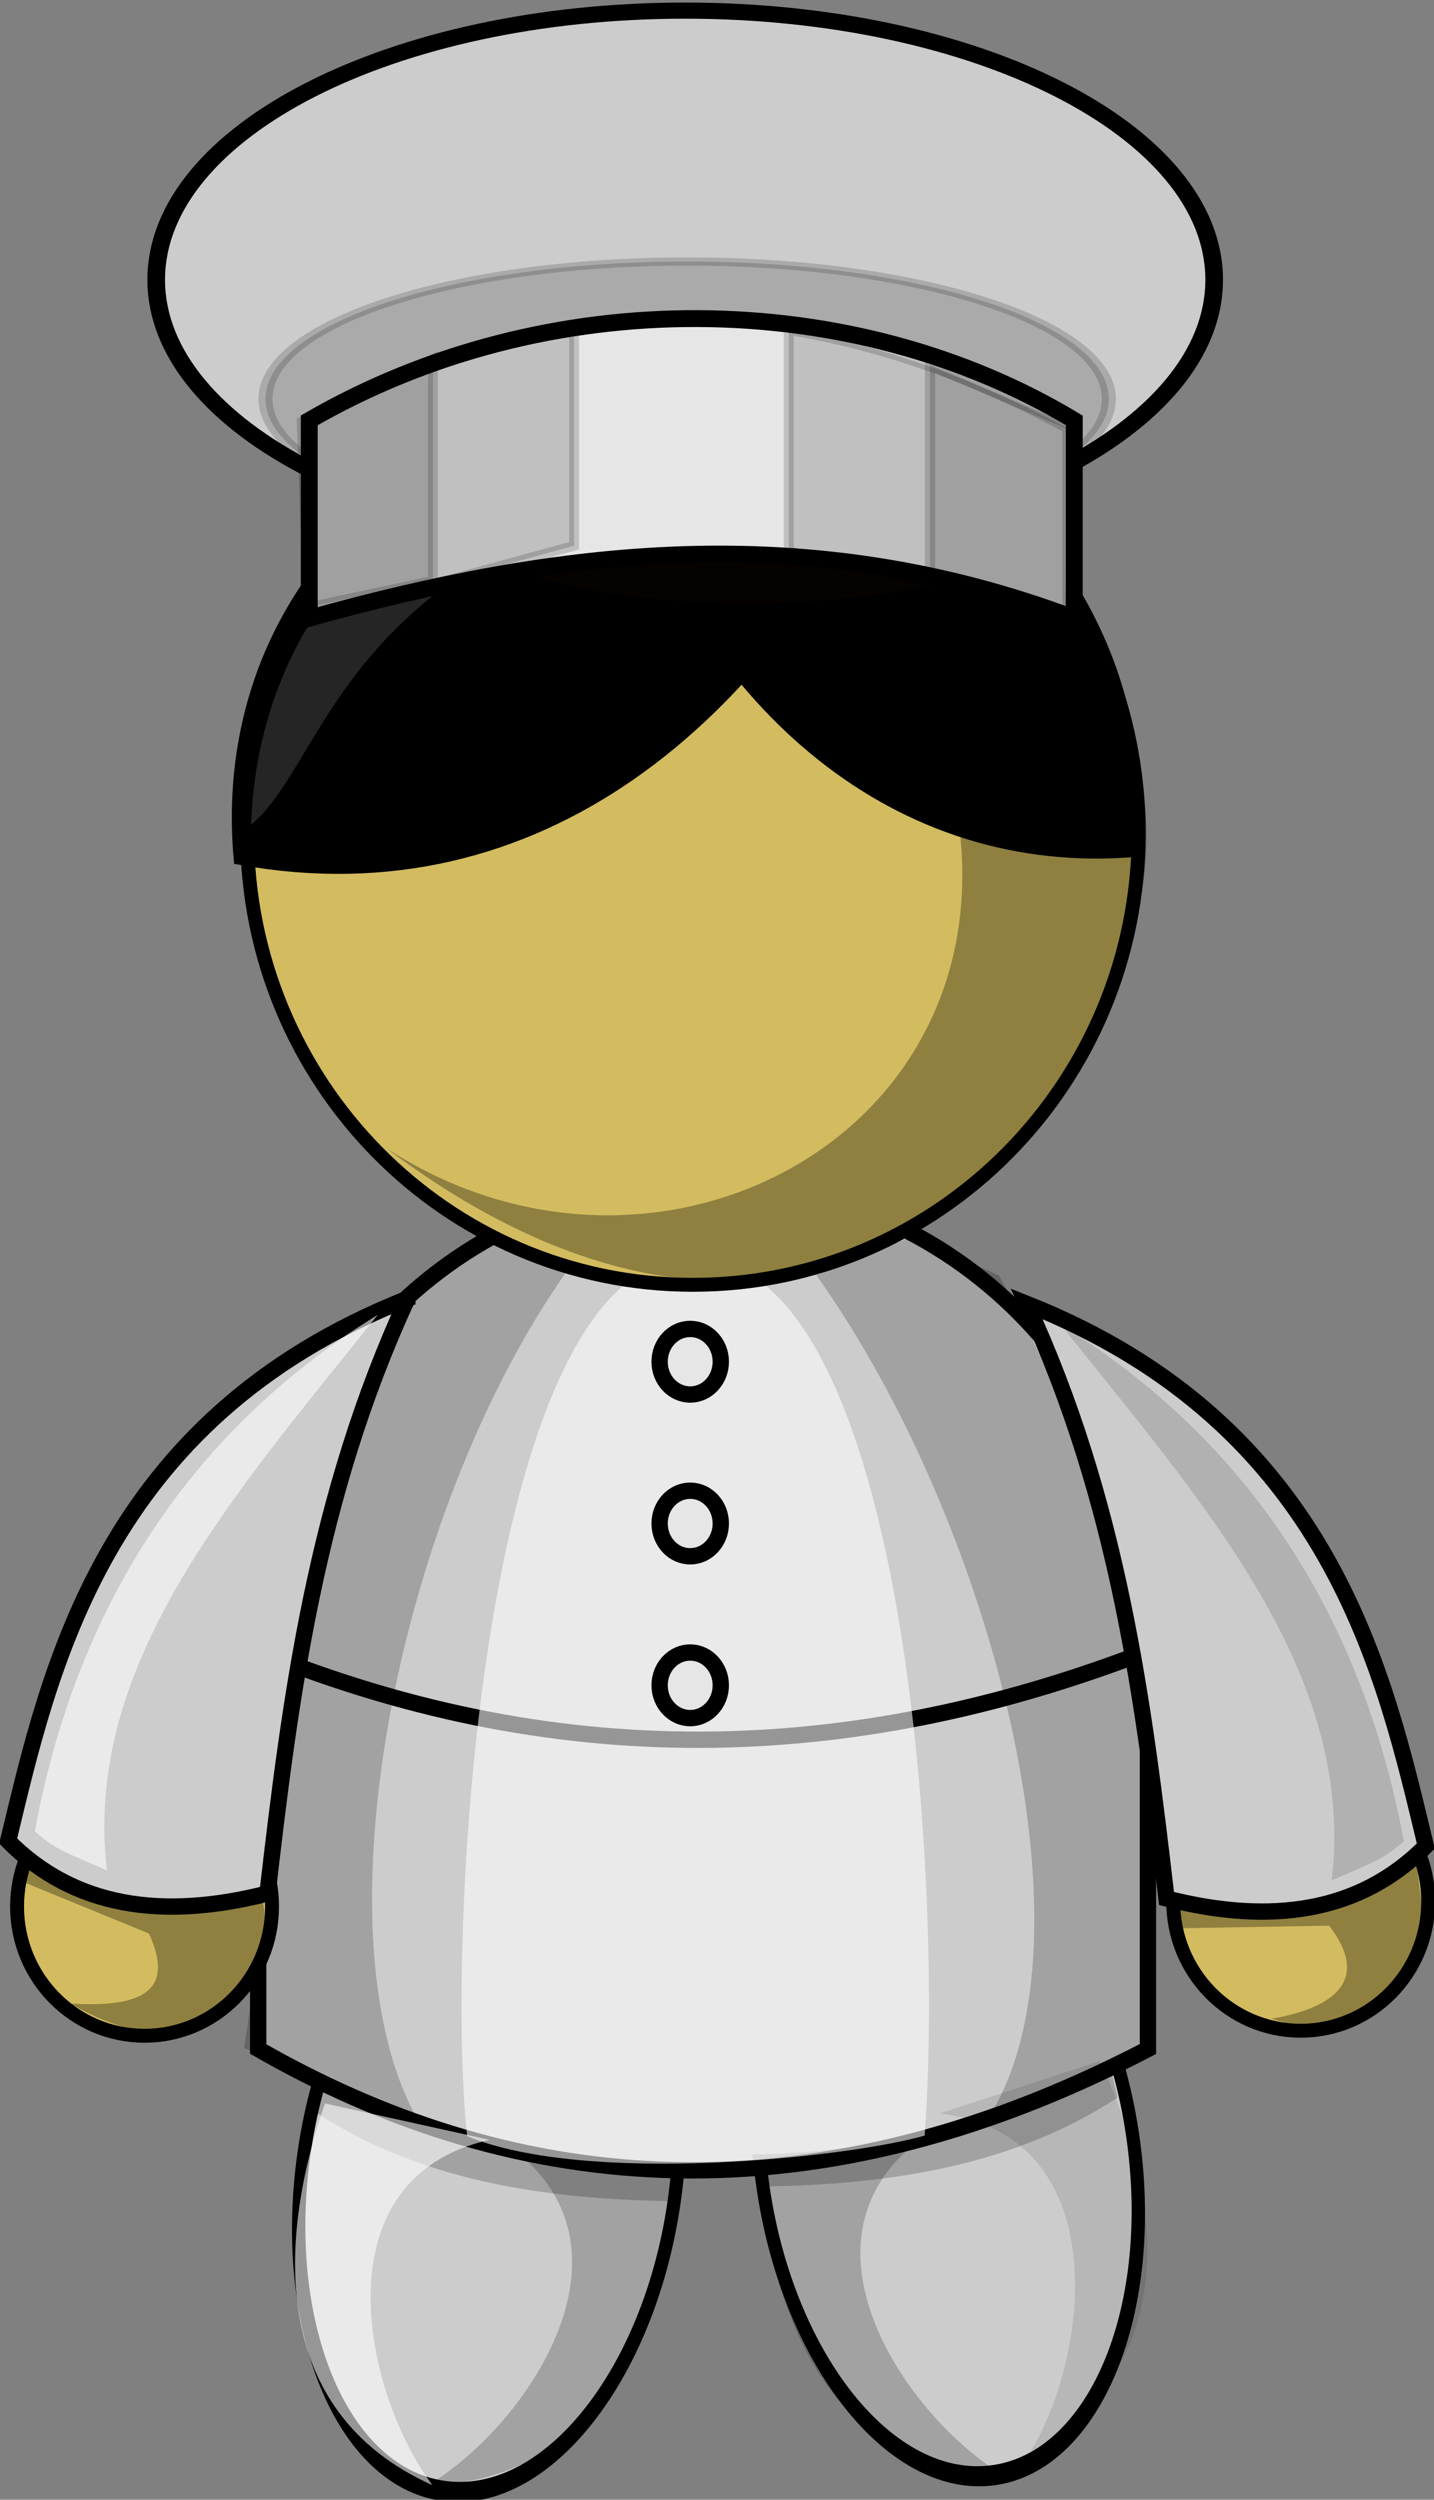 <?xml version="1.0" encoding="UTF-8" standalone="no"?>
<!-- Created with Inkscape (http://www.inkscape.org/) -->

<svg
   xmlns:dc="http://purl.org/dc/elements/1.1/"
   xmlns:cc="http://creativecommons.org/ns#"
   xmlns:rdf="http://www.w3.org/1999/02/22-rdf-syntax-ns#"
   xmlns:svg="http://www.w3.org/2000/svg"
   xmlns="http://www.w3.org/2000/svg"
   xmlns:sodipodi="http://sodipodi.sourceforge.net/DTD/sodipodi-0.dtd"
   xmlns:inkscape="http://www.inkscape.org/namespaces/inkscape"
   width="351.548"
   height="612.479"
   id="svg7305"
   version="1.1"
   inkscape:version="0.48.3.1 r9886"
   sodipodi:docname="cocinero.svg">
  <rect width="100%" height="100%" fill="#808080" stroke="none"/>
  <defs
     id="defs7307">
    <inkscape:perspective
       sodipodi:type="inkscape:persp3d"
       inkscape:vp_x="0 : 240 : 1"
       inkscape:vp_y="0 : 1000 : 0"
       inkscape:vp_z="640 : 240 : 1"
       inkscape:persp3d-origin="320 : 160 : 1"
       id="perspective7313" />
    <inkscape:perspective
       id="perspective7230"
       inkscape:persp3d-origin="0.5 : 0.33333333 : 1"
       inkscape:vp_z="1 : 0.5 : 1"
       inkscape:vp_y="0 : 1000 : 0"
       inkscape:vp_x="0 : 0.5 : 1"
       sodipodi:type="inkscape:persp3d" />
    <inkscape:perspective
       id="perspective7570"
       inkscape:persp3d-origin="0.5 : 0.33333333 : 1"
       inkscape:vp_z="1 : 0.5 : 1"
       inkscape:vp_y="0 : 1000 : 0"
       inkscape:vp_x="0 : 0.5 : 1"
       sodipodi:type="inkscape:persp3d" />
    <inkscape:perspective
       id="perspective8532"
       inkscape:persp3d-origin="0.5 : 0.33333333 : 1"
       inkscape:vp_z="1 : 0.5 : 1"
       inkscape:vp_y="0 : 1000 : 0"
       inkscape:vp_x="0 : 0.5 : 1"
       sodipodi:type="inkscape:persp3d" />
    <inkscape:perspective
       id="perspective8792"
       inkscape:persp3d-origin="0.5 : 0.33333333 : 1"
       inkscape:vp_z="1 : 0.5 : 1"
       inkscape:vp_y="0 : 1000 : 0"
       inkscape:vp_x="0 : 0.5 : 1"
       sodipodi:type="inkscape:persp3d" />
    <inkscape:perspective
       id="perspective18448"
       inkscape:persp3d-origin="0.5 : 0.33333333 : 1"
       inkscape:vp_z="1 : 0.5 : 1"
       inkscape:vp_y="0 : 1000 : 0"
       inkscape:vp_x="0 : 0.5 : 1"
       sodipodi:type="inkscape:persp3d" />
  </defs>
  <sodipodi:namedview
     id="base"
     pagecolor="#ffffff"
     bordercolor="#666666"
     borderopacity="1.0"
     inkscape:pageopacity="0.0"
     inkscape:pageshadow="2"
     inkscape:zoom="0.38736264"
     inkscape:cx="-158.57335"
     inkscape:cy="164.0687"
     inkscape:current-layer="g18339"
     inkscape:document-units="px"
     showgrid="false"
     inkscape:window-width="1022"
     inkscape:window-height="633"
     inkscape:window-x="0"
     inkscape:window-y="48"
     inkscape:window-maximized="0"
     fit-margin-top="0"
     fit-margin-left="0"
     fit-margin-right="0"
     fit-margin-bottom="0" />
  <g
     id="layer1"
     inkscape:label="Layer 1"
     inkscape:groupmode="layer"
     transform="translate(-64.311,194.354)">
    <g
       transform="matrix(4,0,0,4,298.845,-2683.104)"
       id="g18339">
      <path
         transform="matrix(-1.454,0.151,0.297,2.225,253.465,-287.664)"
         d="m 274.509,450.329 c 0,4.777 -3.505,8.649 -7.829,8.649 -4.324,0 -7.829,-3.872 -7.829,-8.649 0,-4.777 3.505,-8.649 7.829,-8.649 4.324,0 7.829,3.872 7.829,8.649 z"
         sodipodi:ry="8.6494312"
         sodipodi:rx="7.8286824"
         sodipodi:cy="450.3295"
         sodipodi:cx="266.68027"
         id="path6017-7-5-3-7-4"
         style="color:#000000;fill:#cccccc;fill-opacity:1;fill-rule:nonzero;stroke:#000000;stroke-width:0.552px;stroke-linecap:butt;stroke-linejoin:miter;stroke-miterlimit:4;stroke-opacity:1;stroke-dasharray:none;stroke-dashoffset:0;marker:none;visibility:visible;display:inline;overflow:visible;enable-background:accumulate"
         sodipodi:type="arc" />
      <path
         transform="matrix(1.454,0.151,-0.297,2.225,-282.661,-286.702)"
         d="m 274.509,450.329 c 0,4.777 -3.505,8.649 -7.829,8.649 -4.324,0 -7.829,-3.872 -7.829,-8.649 0,-4.777 3.505,-8.649 7.829,-8.649 4.324,0 7.829,3.872 7.829,8.649 z"
         sodipodi:ry="8.6494312"
         sodipodi:rx="7.8286824"
         sodipodi:cy="450.3295"
         sodipodi:cx="266.68027"
         id="path6017-6-6-2-5"
         style="color:#000000;fill:#cccccc;fill-opacity:1;fill-rule:nonzero;stroke:#000000;stroke-width:0.552px;stroke-linecap:butt;stroke-linejoin:miter;stroke-miterlimit:4;stroke-opacity:1;stroke-dasharray:none;stroke-dashoffset:0;marker:none;visibility:visible;display:inline;overflow:visible;enable-background:accumulate"
         sodipodi:type="arc" />
      <path
         d="m 311.429,356.416 c 0,15.286 -12.232,27.679 -27.321,27.679 -15.089,0 -27.321,-12.392 -27.321,-27.679 0,-15.286 12.232,-27.679 27.321,-27.679 15.089,0 27.321,12.392 27.321,27.679 z"
         sodipodi:ry="27.678572"
         sodipodi:rx="27.321428"
         sodipodi:cy="356.41592"
         sodipodi:cx="284.10715"
         id="path5403-1-1-6-2-9"
         style="color:#000000;fill:#cccccc;fill-opacity:1;fill-rule:nonzero;stroke:#000000;stroke-width:1px;stroke-linecap:butt;stroke-linejoin:miter;stroke-miterlimit:4;stroke-opacity:1;stroke-dasharray:none;stroke-dashoffset:0;marker:none;visibility:visible;display:inline;overflow:visible;enable-background:accumulate"
         sodipodi:type="arc"
         transform="translate(-299.52,365.838)" />
      <path
         sodipodi:nodetypes="ccccc"
         id="rect5545-7-1-1-1"
         d="m -42.81,723.318 c 19.203,7.795 37.233,6.68 54.531,0 l 0,24.379 c -21.496,11.198 -39.644,8.531 -54.531,0 l 0,-24.379 z"
         style="color:#000000;fill:#cccccc;fill-opacity:1;fill-rule:nonzero;stroke:#000000;stroke-width:1px;stroke-linecap:butt;stroke-linejoin:miter;stroke-miterlimit:4;stroke-opacity:1;stroke-dasharray:none;stroke-dashoffset:0;marker:none;visibility:visible;display:inline;overflow:visible;enable-background:accumulate"
         inkscape:connector-curvature="0" />
      <path
         sodipodi:nodetypes="cccc"
         id="path6197-8-2-6-6-2"
         d="m 4.535,772.348 c 3.67,-6.06 5.128,-19.392 -5.57,-20.706 l 9.823,-3.211 c 3.564,7.726 5.453,18.362 -4.252,23.917 z"
         style="opacity:0.103;color:#000000;fill:#000000;fill-opacity:1;fill-rule:nonzero;stroke:none;stroke-width:1px;marker:none;visibility:visible;display:inline;overflow:visible;enable-background:accumulate"
         inkscape:connector-curvature="0" />
      <path
         sodipodi:nodetypes="ccccccc"
         id="path5951-5-5-7-8"
         d="m -23.766,699.87 c -10.777,15.141 -15.721,41.682 -9.01,52.589 l -10.893,-4.821 1.607,-10.893 c 1.779,-12.392 3.704,-24.722 8.75,-35.714 l 4.273,-2.801 5.273,1.641 z"
         style="opacity:0.21;fill:#000000;stroke:none"
         inkscape:connector-curvature="0" />
      <path
         sodipodi:nodetypes="ccccccc"
         id="path5951-4-9-9-7-9"
         d="M -8.606,700.292 C 2.17,715.433 8.756,740.838 2.045,751.744 l 9.883,-4.316 -0.597,-11.398 c 1.17,-9.304 -2.216,-24.331 -8.75,-35.714 l -5.231,-2.409 -5.956,2.385 z"
         style="opacity:0.21;fill:#000000;stroke:none"
         inkscape:connector-curvature="0" />
      <path
         sodipodi:nodetypes="ccccc"
         id="path6139-0-8-5-6"
         d="m -38.937,750.048 c 7.578,3.143 14.951,4.951 22.054,5 l -0.625,1.964 c -7.965,-0.108 -15.479,-1.311 -21.786,-5.446 l 0.357,-1.518 z"
         style="opacity:0.21;color:#000000;fill:#000000;fill-opacity:1;fill-rule:nonzero;stroke:none;stroke-width:1px;marker:none;visibility:visible;display:inline;overflow:visible;enable-background:accumulate"
         inkscape:connector-curvature="0" />
      <path
         sodipodi:nodetypes="ccccc"
         id="path6139-9-4-9-9-0"
         d="m 9.5,749.155 c -7.578,3.143 -14.951,4.951 -22.054,5 l 0.625,1.964 c 7.965,-0.108 15.479,-1.311 21.786,-5.446 l -0.357,-1.518 z"
         style="opacity:0.21;color:#000000;fill:#000000;fill-opacity:1;fill-rule:nonzero;stroke:none;stroke-width:1px;marker:none;visibility:visible;display:inline;overflow:visible;enable-background:accumulate"
         inkscape:connector-curvature="0" />
      <path
         sodipodi:nodetypes="cccc"
         id="path6197-17-7-7-6"
         d="m -32.419,774.423 c 6.089,-3.622 13.645,-14.703 4.821,-20.893 l 10.179,1.786 c -0.487,8.494 -3.823,18.77 -15,19.107 z"
         style="opacity:0.21;color:#000000;fill:#000000;fill-opacity:1;fill-rule:nonzero;stroke:none;stroke-width:1px;marker:none;visibility:visible;display:inline;overflow:visible;enable-background:accumulate"
         inkscape:connector-curvature="0" />
      <path
         sodipodi:nodetypes="cccc"
         id="path6197-1-9-3-7-4"
         d="M 2.946,773.864 C -3.143,770.242 -10.7,759.161 -1.876,752.971 l -10.179,1.786 c 0.487,8.494 3.823,18.77 15,19.107 z"
         style="opacity:0.21;color:#000000;fill:#000000;fill-opacity:1;fill-rule:nonzero;stroke:none;stroke-width:1px;marker:none;visibility:visible;display:inline;overflow:visible;enable-background:accumulate"
         inkscape:connector-curvature="0" />
      <path
         sodipodi:nodetypes="cccc"
         id="path6197-8-5-3-6-6-0"
         d="m -32.132,774.413 c -4.248,-5.67 -7.011,-18.794 3.506,-21.153 l -10.091,-2.229 c -2.787,8.039 -3.62,18.81 6.585,23.382 z"
         style="opacity:0.588;color:#000000;fill:#ffffff;fill-opacity:1;fill-rule:nonzero;stroke:none;stroke-width:1px;marker:none;visibility:visible;display:inline;overflow:visible;enable-background:accumulate"
         inkscape:connector-curvature="0" />
      <path
         d="m 311.429,356.416 c 0,15.286 -12.232,27.679 -27.321,27.679 -15.089,0 -27.321,-12.392 -27.321,-27.679 0,-15.286 12.232,-27.679 27.321,-27.679 15.089,0 27.321,12.392 27.321,27.679 z"
         sodipodi:ry="27.678572"
         sodipodi:rx="27.321428"
         sodipodi:cy="356.41592"
         sodipodi:cx="284.10715"
         id="path5403-8-9-1-0-6-9"
         style="color:#000000;fill:#d3bc5f;fill-opacity:1;fill-rule:nonzero;stroke:#000000;stroke-width:2.982px;stroke-linecap:butt;stroke-linejoin:miter;stroke-miterlimit:4;stroke-opacity:1;stroke-dasharray:none;stroke-dashoffset:0;marker:none;visibility:visible;display:inline;overflow:visible;enable-background:accumulate"
         sodipodi:type="arc"
         transform="matrix(0.286,0,0,0.286,-60.17,636.727)" />
      <path
         sodipodi:nodetypes="ccccccc"
         id="path6893-5-9-7-5-4"
         d="m 13.544,740.302 9.284,-0.16 c 2.546,3.306 0.352,5.039 -3.54,5.702 6.194,1.95 7.564,-1.583 9.416,-5.142 l -0.498,-4.263 c -4.167,2.923 -9.326,1.547 -14.27,1.076 -0.596,1.86 -0.262,1.86 -0.392,2.787 z"
         style="opacity:0.322;color:#000000;fill:#000000;fill-opacity:1;fill-rule:nonzero;stroke:none;stroke-width:1px;marker:none;visibility:visible;display:inline;overflow:visible;enable-background:accumulate"
         inkscape:connector-curvature="0" />
      <path
         sodipodi:nodetypes="cccc"
         id="path5614-8-2-9-6-5"
         d="m 4.289,702.05 c 18.707,7.428 21.936,22.738 24.464,33.214 -4.046,4.074 -9.467,4.851 -15.893,3.214 C 11.457,726.336 9.892,714.193 4.289,702.05 z"
         style="color:#000000;fill:#cccccc;fill-opacity:1;fill-rule:nonzero;stroke:#000000;stroke-width:1px;stroke-linecap:butt;stroke-linejoin:miter;stroke-miterlimit:4;stroke-opacity:1;stroke-dasharray:none;stroke-dashoffset:0;marker:none;visibility:visible;display:inline;overflow:visible;enable-background:accumulate"
         inkscape:connector-curvature="0" />
      <path
         sodipodi:nodetypes="cccc"
         id="path6260-4-2-2-3-4"
         d="m 6.377,703.329 c 8.817,11.043 18.089,21.355 16.607,34.044 2.361,-1.068 3.039,-1.174 4.421,-2.404 -2.108,-11.396 -7.788,-23.485 -21.028,-31.64 z"
         style="opacity:0.133;color:#000000;fill:#000000;fill-opacity:1;fill-rule:nonzero;stroke:none;stroke-width:1px;marker:none;visibility:visible;display:inline;overflow:visible;enable-background:accumulate"
         inkscape:connector-curvature="0" />
      <g
         transform="translate(-366.025,-202.746)"
         id="g4037-9-6">
        <g
           id="g3084-4-6"
           transform="translate(0,0.758)">
          <path
             d="m 311.429,356.416 c 0,15.286 -12.232,27.679 -27.321,27.679 -15.089,0 -27.321,-12.392 -27.321,-27.679 0,-15.286 12.232,-27.679 27.321,-27.679 15.089,0 27.321,12.392 27.321,27.679 z"
             sodipodi:ry="27.678572"
             sodipodi:rx="27.321428"
             sodipodi:cy="356.41592"
             sodipodi:cx="284.10715"
             id="path5403-8-7-2-8-3"
             style="color:#000000;fill:#d3bc5f;fill-opacity:1;fill-rule:nonzero;stroke:#000000;stroke-width:2.982px;stroke-linecap:butt;stroke-linejoin:miter;stroke-miterlimit:4;stroke-opacity:1;stroke-dasharray:none;stroke-dashoffset:0;marker:none;visibility:visible;display:inline;overflow:visible;enable-background:accumulate"
             sodipodi:type="arc"
             transform="matrix(0.286,0,0,0.286,234.996,839.023)" />
          <path
             sodipodi:nodetypes="cccc"
             id="path5614-3-8-1-9"
             d="m 332.356,903.731 c -18.707,7.428 -21.936,22.738 -24.464,33.214 4.046,4.074 9.467,4.851 15.893,3.214 1.404,-12.143 2.969,-24.286 8.571,-36.429 z"
             style="color:#000000;fill:#cccccc;fill-opacity:1;fill-rule:nonzero;stroke:#000000;stroke-width:1px;stroke-linecap:butt;stroke-linejoin:miter;stroke-miterlimit:4;stroke-opacity:1;stroke-dasharray:none;stroke-dashoffset:0;marker:none;visibility:visible;display:inline;overflow:visible;enable-background:accumulate"
             inkscape:connector-curvature="0" />
          <path
             sodipodi:nodetypes="cccc"
             id="path6260-6-1-2-9"
             d="m 330.551,904.707 c -8.817,11.043 -18.089,21.355 -16.607,34.044 -2.361,-1.068 -3.039,-1.174 -4.421,-2.404 2.108,-11.396 7.788,-23.485 21.028,-31.64 z"
             style="opacity:0.588;color:#000000;fill:#ffffff;fill-opacity:1;fill-rule:nonzero;stroke:none;stroke-width:1px;marker:none;visibility:visible;display:inline;overflow:visible;enable-background:accumulate"
             inkscape:connector-curvature="0" />
          <path
             sodipodi:nodetypes="ccccccc"
             id="path6893-1-9-9-5"
             d="m 308.817,939.454 7.702,3.157 c 1.744,3.791 -0.856,4.516 -4.798,4.293 5.602,3.283 8.764,1.413 11.364,-1.641 0.2,-2.095 1.31,-5.31 -0.505,-4.924 -4.714,1.919 -9.428,-0.71 -14.142,-2.273 l 0.379,1.389 z"
             style="opacity:0.322;color:#000000;fill:#000000;fill-opacity:1;fill-rule:nonzero;stroke:none;stroke-width:1px;marker:none;visibility:visible;display:inline;overflow:visible;enable-background:accumulate"
             inkscape:connector-curvature="0" />
        </g>
      </g>
      <path
         style="opacity:0.588;color:#000000;fill:#ffffff;fill-opacity:1;fill-rule:nonzero;stroke:none;stroke-width:1px;marker:none;visibility:visible;display:inline;overflow:visible;enable-background:accumulate"
         d="m -1.963,753.001 c -4.722,1.357 -20.723,3.055 -28.039,0.037 -1.385,-12.562 0.973,-57.139 15.417,-53.608 11.52,2.816 13.757,38.289 12.623,53.571 z"
         id="path5975-5-7-0-2"
         sodipodi:nodetypes="ccsc"
         inkscape:connector-curvature="0" />
      <path
         transform="translate(-300.276,316.793)"
         d="m 311.429,356.416 c 0,15.286 -12.232,27.679 -27.321,27.679 -15.089,0 -27.321,-12.392 -27.321,-27.679 0,-15.286 12.232,-27.679 27.321,-27.679 15.089,0 27.321,12.392 27.321,27.679 z"
         sodipodi:ry="27.678572"
         sodipodi:rx="27.321428"
         sodipodi:cy="356.41592"
         sodipodi:cx="284.10715"
         id="path5403-5-2-0-1"
         style="color:#000000;fill:#d3bc5f;fill-opacity:1;fill-rule:nonzero;stroke:#000000;stroke-width:0.852px;stroke-linecap:butt;stroke-linejoin:miter;stroke-miterlimit:4;stroke-opacity:1;stroke-dasharray:none;stroke-dashoffset:0;marker:none;visibility:visible;display:inline;overflow:visible;enable-background:accumulate"
         sodipodi:type="arc" />
      <path
         sodipodi:nodetypes="cccc"
         id="path4675-8-3"
         d="m -16.74,645.375 c 37.724,34.619 4.446,61.94 -18.214,47.143 20.035,15.136 36.997,7.493 44.077,-9.094 9.729,-18.626 -11.021,-39.628 -25.862,-38.048 z"
         style="opacity:0.322;color:#000000;fill:#000000;fill-opacity:1;fill-rule:nonzero;stroke:none;stroke-width:1px;marker:none;visibility:visible;display:inline;overflow:visible;enable-background:accumulate"
         inkscape:connector-curvature="0" />
      <path
         transform="matrix(0.917,0,0,0.838,-454.321,369.826)"
         d="m 512.652,321.598 c 0,10.866 -15.829,19.674 -35.355,19.674 -19.526,0 -35.355,-8.809 -35.355,-19.674 0,-10.866 15.829,-19.674 35.355,-19.674 19.526,0 35.355,8.809 35.355,19.674 z"
         sodipodi:ry="19.674486"
         sodipodi:rx="35.355339"
         sodipodi:cy="321.59818"
         sodipodi:cx="477.29709"
         id="path4711-0"
         style="color:#000000;fill:#cccccc;fill-opacity:1;fill-rule:nonzero;stroke:#000000;stroke-width:1.179px;stroke-linecap:butt;stroke-linejoin:miter;stroke-miterlimit:4;stroke-opacity:1;stroke-dasharray:none;stroke-dashoffset:0;marker:none;visibility:visible;display:inline;overflow:visible;enable-background:accumulate"
         sodipodi:type="arc" />
      <g
         id="g17441-6"
         transform="translate(-134.108,-713.663)">
        <g
           transform="translate(-639.787,-53.091)"
           id="g17381-0-8">
          <path
             sodipodi:nodetypes="ccc"
             transform="translate(0,308.268)"
             id="path17357-3-7"
             d="m 730.074,1133.162 c 17.954,3.226 32,-8.314 40.051,-25.992 -19.153,-7.998 -41.882,4.491 -40.051,25.992 z"
             style="fill:#000000;stroke:#000000;stroke-width:1px;stroke-linecap:butt;stroke-linejoin:miter;stroke-opacity:1"
             inkscape:connector-curvature="0" />
          <path
             sodipodi:nodetypes="ccc"
             id="path17357-0-4-4"
             d="m 784.282,1441.072 c -14.68,0.94 -26.019,-9.593 -30.849,-24.493 15.691,-10.562 33.939,8.756 30.849,24.493 z"
             style="fill:#000000;stroke:#000000;stroke-width:0.806px;stroke-linecap:butt;stroke-linejoin:miter;stroke-opacity:1"
             inkscape:connector-curvature="0" />
        </g>
        <path
           sodipodi:nodetypes="ccc"
           id="path17357-3-6-9"
           d="m 90.864,1386.373 c 5.377,-4.482 5.615,-20.142 38.433,-22.64 -18.42,-7.199 -37.809,3.816 -38.433,22.64 z"
           style="opacity:0.146;fill:#ffffff;stroke:none"
           inkscape:connector-curvature="0" />
        <path
           sodipodi:type="arc"
           style="opacity:0.146;color:#000000;fill:#2b1100;fill-opacity:1;fill-rule:nonzero;stroke:none;stroke-width:0.852px;marker:none;visibility:visible;display:inline;overflow:visible;enable-background:accumulate"
           id="path17439-2"
           sodipodi:cx="121.31525"
           sodipodi:cy="1060.7626"
           sodipodi:rx="15.54731"
           sodipodi:ry="3.7567849"
           d="m 136.863,1060.763 c 0,2.075 -6.961,3.757 -15.547,3.757 -8.587,0 -15.547,-1.682 -15.547,-3.757 0,-2.075 6.961,-3.757 15.547,-3.757 8.587,0 15.547,1.682 15.547,3.757 z"
           transform="translate(0,308.268)" />
      </g>
      <path
         transform="matrix(0.731,0,0,0.428,-365.423,508.982)"
         d="m 512.652,321.598 c 0,10.866 -15.829,19.674 -35.355,19.674 -19.526,0 -35.355,-8.809 -35.355,-19.674 0,-10.866 15.829,-19.674 35.355,-19.674 19.526,0 35.355,8.809 35.355,19.674 z"
         sodipodi:ry="19.674486"
         sodipodi:rx="35.355339"
         sodipodi:cy="321.59818"
         sodipodi:cx="477.29709"
         id="path4711-6-9"
         style="opacity:0.167;color:#000000;fill:#000000;fill-opacity:1;fill-rule:nonzero;stroke:#000000;stroke-width:1.179px;stroke-linecap:butt;stroke-linejoin:miter;stroke-miterlimit:4;stroke-opacity:1;stroke-dasharray:none;stroke-dashoffset:0;marker:none;visibility:visible;display:inline;overflow:visible;enable-background:accumulate"
         sodipodi:type="arc" />
      <path
         sodipodi:nodetypes="ccccc"
         id="rect4293-9"
         d="m -39.679,647.936 c 14.612,-8.447 33.287,-8.176 46.886,0 l 0,12.117 c -16.422,-6.175 -31.759,-4.206 -46.886,0 l 0,-12.117 z"
         style="color:#000000;fill:#e6e6e6;fill-opacity:1;fill-rule:nonzero;stroke:#000000;stroke-width:1.033px;stroke-linecap:butt;stroke-linejoin:miter;stroke-miterlimit:4;stroke-opacity:1;stroke-dasharray:none;stroke-dashoffset:0;marker:none;visibility:visible;display:inline;overflow:visible;enable-background:accumulate"
         inkscape:connector-curvature="0" />
      <g
         style="fill:#e6e6e6"
         transform="translate(-542.513,2.343)"
         id="g5783-1-1">
        <path
           sodipodi:type="arc"
           style="color:#000000;fill:#e6e6e6;fill-opacity:1;fill-rule:nonzero;stroke:#000000;stroke-width:1px;stroke-linecap:butt;stroke-linejoin:miter;stroke-miterlimit:4;stroke-opacity:1;stroke-dasharray:none;stroke-dashoffset:0;marker:none;visibility:visible;display:inline;overflow:visible;enable-background:accumulate"
           id="path5711-0-3"
           sodipodi:cx="283.125"
           sodipodi:cy="393.60342"
           sodipodi:rx="1.875"
           sodipodi:ry="2.0089285"
           d="m 285,393.603 c 0,1.109 -0.839,2.009 -1.875,2.009 -1.036,0 -1.875,-0.899 -1.875,-2.009 0,-1.109 0.839,-2.009 1.875,-2.009 1.036,0 1.875,0.899 1.875,2.009 z"
           transform="translate(243.056,319.562)" />
        <path
           sodipodi:type="arc"
           style="color:#000000;fill:#e6e6e6;fill-opacity:1;fill-rule:nonzero;stroke:#000000;stroke-width:1px;stroke-linecap:butt;stroke-linejoin:miter;stroke-miterlimit:4;stroke-opacity:1;stroke-dasharray:none;stroke-dashoffset:0;marker:none;visibility:visible;display:inline;overflow:visible;enable-background:accumulate"
           id="path5711-6-3-4"
           sodipodi:cx="283.125"
           sodipodi:cy="393.60342"
           sodipodi:rx="1.875"
           sodipodi:ry="2.0089285"
           d="m 285,393.603 c 0,1.109 -0.839,2.009 -1.875,2.009 -1.036,0 -1.875,-0.899 -1.875,-2.009 0,-1.109 0.839,-2.009 1.875,-2.009 1.036,0 1.875,0.899 1.875,2.009 z"
           transform="translate(243.056,309.652)" />
        <path
           sodipodi:type="arc"
           style="color:#000000;fill:#e6e6e6;fill-opacity:1;fill-rule:nonzero;stroke:#000000;stroke-width:1px;stroke-linecap:butt;stroke-linejoin:miter;stroke-miterlimit:4;stroke-opacity:1;stroke-dasharray:none;stroke-dashoffset:0;marker:none;visibility:visible;display:inline;overflow:visible;enable-background:accumulate"
           id="path5711-1-0-5"
           sodipodi:cx="283.125"
           sodipodi:cy="393.60342"
           sodipodi:rx="1.875"
           sodipodi:ry="2.0089285"
           d="m 285,393.603 c 0,1.109 -0.839,2.009 -1.875,2.009 -1.036,0 -1.875,-0.899 -1.875,-2.009 0,-1.109 0.839,-2.009 1.875,-2.009 1.036,0 1.875,0.899 1.875,2.009 z"
           transform="translate(243.056,329.473)" />
      </g>
      <path
         sodipodi:nodetypes="ccccc"
         id="path6909-2-8"
         d="m -23.448,642.045 0,13.571 -16.116,4.408 1e-5,-11.947 c 5.372,-3.087 10.744,-5.11 16.116,-6.031 z"
         style="opacity:0.167;color:#000000;fill:#000000;fill-opacity:1;fill-rule:nonzero;stroke:#000000;stroke-width:0.598px;stroke-linecap:butt;stroke-linejoin:miter;stroke-miterlimit:4;stroke-opacity:1;stroke-dasharray:none;stroke-dashoffset:0;marker:none;visibility:visible;display:inline;overflow:visible;enable-background:accumulate"
         inkscape:connector-curvature="0" />
      <path
         id="path6909-5"
         d="m -32.099,644.182 0,13.582 -7.67,1.625 -0.374,-11.377 8.044,-3.831 z"
         style="opacity:0.167;color:#000000;fill:#000000;fill-opacity:1;fill-rule:nonzero;stroke:#000000;stroke-width:0.594px;stroke-linecap:butt;stroke-linejoin:miter;stroke-miterlimit:4;stroke-opacity:1;stroke-dasharray:none;stroke-dashoffset:0;marker:none;visibility:visible;display:inline;overflow:visible;enable-background:accumulate"
         inkscape:connector-curvature="0" />
      <path
         sodipodi:nodetypes="ccccc"
         id="path6909-2-5-7"
         d="m -10.295,642.4 0,13.558 17.079,4.403 0,-11.935 c -5.693,-3.084 -11.386,-5.105 -17.079,-6.026 z"
         style="opacity:0.167;color:#000000;fill:#000000;fill-opacity:1;fill-rule:nonzero;stroke:#000000;stroke-width:0.615px;stroke-linecap:butt;stroke-linejoin:miter;stroke-miterlimit:4;stroke-opacity:1;stroke-dasharray:none;stroke-dashoffset:0;marker:none;visibility:visible;display:inline;overflow:visible;enable-background:accumulate"
         inkscape:connector-curvature="0" />
      <path
         id="path6909-20-3"
         d="m -1.636,644.545 0,13.553 8.574,1.622 0.418,-11.352 -8.992,-3.823 z"
         style="opacity:0.167;color:#000000;fill:#000000;fill-opacity:1;fill-rule:nonzero;stroke:#000000;stroke-width:0.628px;stroke-linecap:butt;stroke-linejoin:miter;stroke-miterlimit:4;stroke-opacity:1;stroke-dasharray:none;stroke-dashoffset:0;marker:none;visibility:visible;display:inline;overflow:visible;enable-background:accumulate"
         inkscape:connector-curvature="0" />
    </g>
  </g>
</svg>
